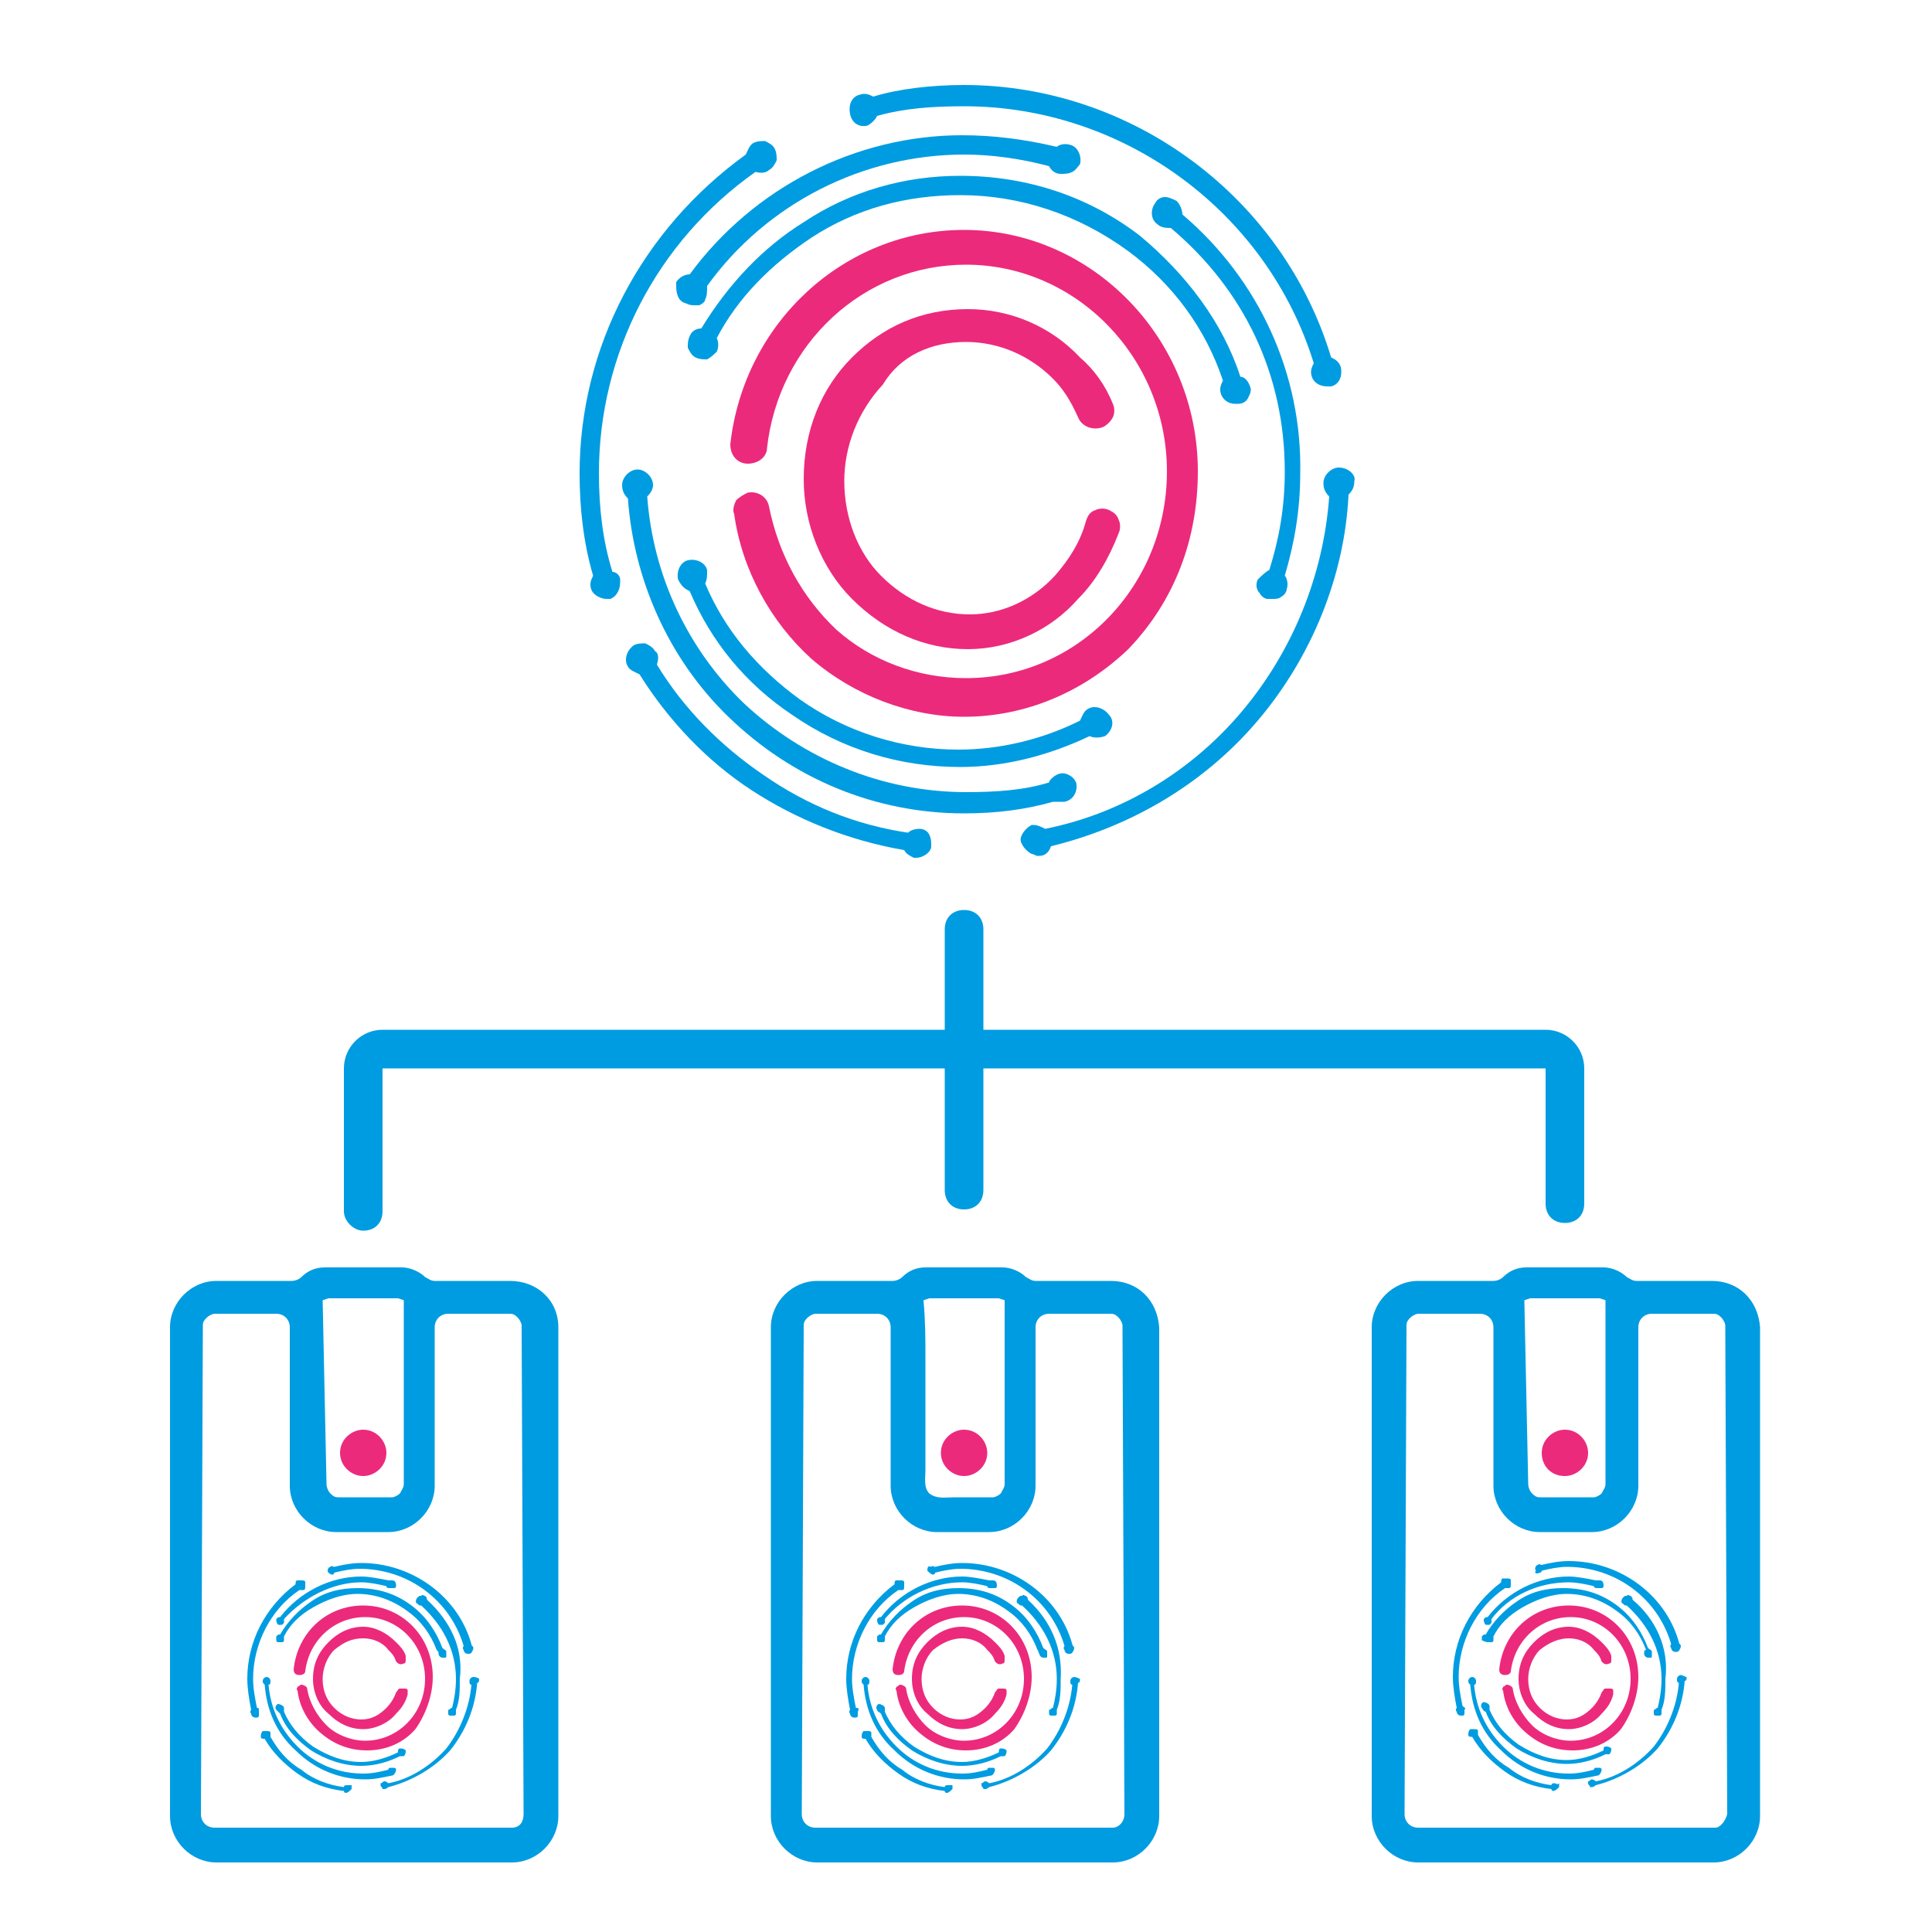 <?xml version="1.0" encoding="utf-8"?>
<!-- Generator: Adobe Illustrator 25.1.0, SVG Export Plug-In . SVG Version: 6.00 Build 0)  -->
<svg version="1.1" id="ic_empty_dark_multisend" xmlns="http://www.w3.org/2000/svg" xmlns:xlink="http://www.w3.org/1999/xlink"
	 x="0px" y="0px" viewBox="0 0 100 100" style="enable-background:new 0 0 100 100;" xml:space="preserve">
<style type="text/css">
	.st0{fill:none;}
	.st1{fill:#009CE1;}
	.st2{fill:#EC2A7B;}
</style>
<path id="Rectangle_4690" class="st0" d="M0,0h100v100H0V0z"/>
<g>
	<g>
		<path class="st1" d="M26.4,66.3L26.4,66.3h-3.9c-0.2,0-0.3-0.1-0.5-0.2c-0.3-0.3-0.8-0.5-1.2-0.5l0,0h-4l0,0
			c-0.5,0-0.9,0.2-1.2,0.5c-0.1,0.1-0.3,0.2-0.5,0.2h-3.9l0,0c-1.3,0-2.4,1.1-2.4,2.4V94c0,1.3,1.1,2.4,2.4,2.4l0,0h15.3l0,0
			c1.3,0,2.4-1.1,2.4-2.4V68.7C28.9,67.3,27.8,66.3,26.4,66.3z M16.7,67.3l0.3-0.1h3.6l0.3,0.1l0,0v9.5c0,0.2-0.1,0.3-0.2,0.5
			c-0.1,0.1-0.3,0.2-0.4,0.2h-1.4h-1.4c-0.2,0-0.3-0.1-0.4-0.2s-0.2-0.3-0.2-0.5L16.7,67.3L16.7,67.3z M26.5,94.6h-7.7h-7.7
			c-0.4,0-0.7-0.3-0.7-0.7l0.1-25.3c0-0.2,0.1-0.3,0.2-0.4c0.1-0.1,0.3-0.2,0.4-0.2h3.2c0.4,0,0.7,0.3,0.7,0.7v8.2l0,0l0,0
			c0,1.3,1.1,2.4,2.4,2.4l0,0h2.7l0,0c1.3,0,2.4-1.1,2.4-2.4l0,0l0,0v-8.2c0-0.4,0.3-0.7,0.7-0.7h3.2c0.2,0,0.3,0.1,0.4,0.2
			s0.2,0.3,0.2,0.4l0.1,25.3C27.1,94.3,26.9,94.6,26.5,94.6z"/>
		<path class="st2" d="M18.8,76.4L18.8,76.4c0.6,0,1.2-0.5,1.2-1.2c0-0.6-0.5-1.2-1.2-1.2l0,0c-0.6,0-1.2,0.5-1.2,1.2
			S18.2,76.4,18.8,76.4z"/>
		<path class="st1" d="M57.5,66.3L57.5,66.3h-3.9c-0.2,0-0.3-0.1-0.5-0.2c-0.3-0.3-0.8-0.5-1.2-0.5l0,0h-4l0,0
			c-0.5,0-0.9,0.2-1.2,0.5c-0.1,0.1-0.3,0.2-0.5,0.2h-3.9l0,0c-1.3,0-2.4,1.1-2.4,2.4V94c0,1.3,1.1,2.4,2.4,2.4l0,0h15.3l0,0
			c1.3,0,2.4-1.1,2.4-2.4V68.7C59.9,67.3,58.9,66.3,57.5,66.3z M47.8,67.3l0.3-0.1h3.6l0.3,0.1v9.5c0,0.2-0.1,0.3-0.2,0.5
			c-0.1,0.1-0.3,0.2-0.4,0.2H50c-0.2,0-0.4,0-0.6,0c-0.5,0-0.9,0.1-1.3-0.2c-0.3-0.3-0.2-0.8-0.2-1.2c0-0.5,0-1.1,0-1.6
			c0-1.4,0-2.8,0-4.2C47.9,69.3,47.9,68.4,47.8,67.3C47.8,67.4,47.8,67.3,47.8,67.3z M57.6,94.6h-7.7h-7.7c-0.4,0-0.7-0.3-0.7-0.7
			l0.1-25.3c0-0.2,0.1-0.3,0.2-0.4c0.1-0.1,0.3-0.2,0.4-0.2h3.2c0.4,0,0.7,0.3,0.7,0.7v8.2l0,0l0,0c0,1.3,1.1,2.4,2.4,2.4l0,0h2.7
			l0,0c1.3,0,2.4-1.1,2.4-2.4l0,0l0,0v-8.2c0-0.4,0.3-0.7,0.7-0.7h3.2c0.2,0,0.3,0.1,0.4,0.2c0.1,0.1,0.2,0.3,0.2,0.4l0.1,25.3
			C58.2,94.3,57.9,94.6,57.6,94.6z"/>
		<path class="st2" d="M49.9,76.4L49.9,76.4c0.6,0,1.2-0.5,1.2-1.2c0-0.6-0.5-1.2-1.2-1.2l0,0c-0.6,0-1.2,0.5-1.2,1.2
			S49.3,76.4,49.9,76.4z"/>
		<path class="st1" d="M88.6,66.3L88.6,66.3h-3.9c-0.2,0-0.3-0.1-0.5-0.2c-0.3-0.3-0.8-0.5-1.2-0.5l0,0h-4l0,0
			c-0.5,0-0.9,0.2-1.2,0.5c-0.1,0.1-0.3,0.2-0.5,0.2h-3.9l0,0c-1.3,0-2.4,1.1-2.4,2.4V94c0,1.3,1.1,2.4,2.4,2.4l0,0h15.3l0,0
			c1.3,0,2.4-1.1,2.4-2.4V68.7C91,67.3,90,66.3,88.6,66.3z M78.9,67.3l0.3-0.1h3.6l0.3,0.1l0,0v9.5c0,0.2-0.1,0.3-0.2,0.5
			c-0.1,0.1-0.3,0.2-0.4,0.2h-1.4h-1.4c-0.2,0-0.3-0.1-0.4-0.2s-0.2-0.3-0.2-0.5L78.9,67.3L78.9,67.3z M88.8,94.6h-7.7h-7.7
			c-0.4,0-0.7-0.3-0.7-0.7l0.1-25.3c0-0.2,0.1-0.3,0.2-0.4s0.3-0.2,0.4-0.2h3.2c0.4,0,0.7,0.3,0.7,0.7v8.2l0,0l0,0
			c0,1.3,1.1,2.4,2.4,2.4l0,0h2.7l0,0c1.3,0,2.4-1.1,2.4-2.4l0,0l0,0v-8.2c0-0.4,0.3-0.7,0.7-0.7h3.2c0.2,0,0.3,0.1,0.4,0.2
			s0.2,0.3,0.2,0.4l0.1,25.3C89.3,94.3,89,94.6,88.8,94.6z"/>
		<path class="st2" d="M81,76.4L81,76.4c0.6,0,1.2-0.5,1.2-1.2c0-0.6-0.5-1.2-1.2-1.2l0,0c-0.6,0-1.2,0.5-1.2,1.2S80.3,76.4,81,76.4
			z"/>
		<path class="st1" d="M18.8,63.7c0.6,0,1-0.4,1-1v-7.4h29.1v6.3c0,0.6,0.4,1,1,1s1-0.4,1-1v-6.3H80v7c0,0.6,0.4,1,1,1s1-0.4,1-1v-7
			c0-1.1-0.9-2-2-2H50.9v-5.2c0-0.6-0.4-1-1-1s-1,0.4-1,1v5.2H19.8c-1.1,0-2,0.9-2,2v7.4C17.8,63.2,18.3,63.7,18.8,63.7z"/>
	</g>
	<g>
		<path class="st2" d="M22.4,86.8c0-2.1-1.6-3.7-3.6-3.7c-1.9,0-3.4,1.4-3.6,3.3c0,0.2,0.1,0.3,0.3,0.3c0.2,0,0.3-0.1,0.3-0.2
			c0.2-1.6,1.5-2.8,3.1-2.8c1.7,0,3.1,1.4,3.1,3.2c0,1.8-1.4,3.2-3.1,3.2c-0.7,0-1.5-0.3-2-0.8c-0.5-0.5-0.9-1.2-1-1.9
			c0-0.1-0.2-0.2-0.3-0.2c-0.1,0-0.1,0.1-0.2,0.1c0,0.1-0.1,0.1,0,0.2c0.1,0.9,0.6,1.7,1.2,2.2c0.7,0.6,1.5,0.9,2.4,0.9
			c1,0,1.9-0.4,2.5-1.1C22,88.8,22.4,87.8,22.4,86.8z"/>
		<path class="st2" d="M18.8,84.8c0.5,0,1,0.2,1.3,0.6c0.2,0.2,0.3,0.3,0.4,0.6c0.1,0.1,0.2,0.2,0.4,0.1c0.1,0,0.1-0.1,0.1-0.2
			c0-0.1,0-0.2,0-0.2c-0.1-0.3-0.3-0.5-0.5-0.7c-0.5-0.5-1.1-0.8-1.7-0.8c-0.7,0-1.3,0.3-1.8,0.8c-0.5,0.5-0.8,1.1-0.8,1.9
			c0,0.7,0.3,1.4,0.8,1.8c0.5,0.5,1.1,0.8,1.8,0.8c0.6,0,1.3-0.3,1.7-0.8c0.3-0.3,0.5-0.6,0.6-1c0-0.1,0-0.1,0-0.2
			c0-0.1-0.1-0.1-0.2-0.1c-0.1,0-0.1,0-0.2,0c-0.1,0-0.1,0.1-0.2,0.2c-0.1,0.3-0.3,0.6-0.5,0.8c-0.4,0.4-0.8,0.6-1.3,0.6
			c-0.5,0-1-0.2-1.4-0.6c-0.4-0.4-0.6-0.9-0.6-1.5c0-0.5,0.2-1.1,0.6-1.5C17.8,85,18.2,84.8,18.8,84.8z"/>
		<path class="st1" d="M14.5,88.7c0.3,0.8,0.9,1.4,1.6,1.9c0.8,0.5,1.7,0.8,2.6,0.8c0.7,0,1.4-0.2,2-0.5c0.1,0,0.2,0,0.2,0
			c0.1-0.1,0.1-0.2,0.1-0.3c-0.1-0.1-0.2-0.1-0.3-0.1c-0.1,0-0.1,0.1-0.1,0.2c-0.6,0.3-1.3,0.5-1.9,0.5c-0.9,0-1.7-0.3-2.5-0.8
			c-0.7-0.5-1.2-1.1-1.5-1.8c0-0.1,0-0.1,0-0.2l0,0c0-0.1-0.2-0.2-0.3-0.2c-0.1,0-0.2,0.2-0.1,0.3C14.4,88.6,14.4,88.6,14.5,88.7z"
			/>
		<path class="st1" d="M22.7,85.6c0,0.1,0.1,0.2,0.2,0.2c0,0,0,0,0.1,0c0.1,0,0.1,0,0.1-0.1c0-0.1,0-0.1,0-0.2
			c0-0.1-0.1-0.1-0.2-0.2c-0.3-0.8-0.8-1.6-1.6-2.2c-0.8-0.6-1.7-0.9-2.8-0.9c-0.9,0-1.7,0.2-2.4,0.7c-0.6,0.4-1.2,1-1.6,1.7
			c-0.1,0-0.1,0-0.2,0.1c0,0.1,0,0.1,0,0.2c0,0.1,0.1,0.1,0.1,0.1c0.1,0,0.1,0,0.2,0c0.1,0,0.1-0.1,0.1-0.1c0-0.1,0-0.1,0-0.2
			c0.3-0.6,0.8-1.1,1.5-1.5c0.7-0.4,1.5-0.7,2.3-0.7c0.9,0,1.8,0.3,2.6,0.9c0.7,0.5,1.2,1.2,1.5,2C22.7,85.5,22.7,85.5,22.7,85.6z"
			/>
		<path class="st1" d="M20.3,91.9L20.3,91.9c0.1,0,0.2-0.2,0.2-0.3c0-0.1-0.1-0.1-0.1-0.1c-0.1,0-0.1,0-0.2,0
			c-0.1,0-0.1,0.1-0.1,0.1c-0.4,0.1-0.8,0.2-1.3,0.2c-1.3,0-2.5-0.5-3.4-1.4c-0.9-0.9-1.4-2-1.5-3.2c0.1,0,0.1-0.1,0.1-0.2
			c0-0.1-0.1-0.2-0.2-0.2c-0.1,0-0.2,0.1-0.2,0.2c0,0.1,0,0.1,0.1,0.2c0.1,1.3,0.6,2.5,1.6,3.4c1,1,2.3,1.5,3.6,1.5
			c0.5,0,0.9-0.1,1.4-0.2C20.2,91.9,20.2,91.9,20.3,91.9z"/>
		<path class="st1" d="M22.1,82.8c0-0.1,0-0.1-0.1-0.2c-0.1,0-0.1-0.1-0.2,0c-0.1,0-0.1,0-0.2,0.1c-0.1,0.1-0.1,0.3,0,0.3
			c0.1,0.1,0.1,0.1,0.2,0.1c1.1,1,1.8,2.3,1.8,3.8c0,0.6-0.1,1.1-0.2,1.5c-0.1,0-0.1,0.1-0.2,0.1c0,0.1,0,0.1,0,0.2
			c0,0.1,0.1,0.1,0.1,0.1c0,0,0.1,0,0.1,0c0,0,0.1,0,0.1,0c0.1,0,0.1-0.1,0.1-0.1c0-0.1,0-0.2,0-0.2c0.2-0.5,0.2-1,0.2-1.6
			C24,85.3,23.3,83.9,22.1,82.8z"/>
		<path class="st1" d="M18.7,81.9c0.4,0,0.9,0.1,1.3,0.2c0,0.1,0.1,0.1,0.2,0.1c0.1,0,0.1,0,0.2,0c0.1,0,0.1-0.1,0.1-0.1
			c0-0.1,0-0.3-0.2-0.3c-0.1,0-0.2,0-0.2,0c-0.5-0.1-1-0.2-1.4-0.2c-1.6,0-3.2,0.8-4.2,2.1c-0.1,0-0.1,0-0.2,0.1l0,0v0
			c0,0.1,0,0.2,0.1,0.3c0,0,0.1,0,0.1,0c0,0,0,0,0.1,0c0,0,0.1-0.1,0.1-0.1c0-0.1,0-0.1,0-0.2C15.7,82.7,17.2,81.9,18.7,81.9z"/>
		<path class="st1" d="M17.2,81.5L17.2,81.5c0.1,0,0.1-0.1,0.1-0.1c0.4-0.1,0.9-0.2,1.3-0.2c2.5,0,4.7,1.6,5.4,4c0,0-0.1,0.1,0,0.2
			c0,0.1,0.1,0.2,0.2,0.2c0,0,0,0,0.1,0c0.1,0,0.2-0.2,0.2-0.3c0-0.1-0.1-0.1-0.1-0.2c-0.7-2.5-3.1-4.2-5.7-4.2
			c-0.5,0-1,0.1-1.4,0.2c-0.1,0-0.1-0.1-0.2,0c-0.1,0-0.2,0.2-0.1,0.3C17,81.4,17.1,81.5,17.2,81.5z"/>
		<path class="st1" d="M13.3,88.4c-0.1-0.5-0.2-1-0.2-1.5c0-1.8,0.9-3.6,2.4-4.6c0.1,0,0.2,0,0.2,0c0.1,0,0.1-0.1,0.1-0.2
			c0-0.1,0-0.1,0-0.2c0-0.1-0.1-0.1-0.2-0.1c-0.1,0-0.1,0-0.2,0c-0.1,0-0.1,0.1-0.1,0.2c-1.6,1.2-2.5,3-2.5,4.9
			c0,0.5,0.1,1.1,0.2,1.6c0,0-0.1,0.1,0,0.2c0,0.1,0.1,0.2,0.2,0.2c0,0,0,0,0.1,0c0.1,0,0.1-0.1,0.1-0.1c0-0.1,0-0.1,0-0.2
			C13.4,88.4,13.4,88.4,13.3,88.4z"/>
		<path class="st1" d="M18,92.4c-0.1,0-0.2,0-0.2,0.1c-0.8-0.1-1.6-0.4-2.2-0.9c-0.7-0.4-1.2-1-1.6-1.7c0-0.1,0-0.2,0-0.2
			c0-0.1-0.1-0.1-0.2-0.1c-0.1,0-0.1,0-0.2,0c-0.1,0.1-0.1,0.2-0.1,0.3c0,0.1,0.1,0.1,0.2,0.1c0.4,0.7,1,1.3,1.7,1.8
			c0.7,0.5,1.5,0.8,2.4,0.9c0,0.1,0.1,0.1,0.1,0.1l0,0c0.1,0,0.2-0.1,0.3-0.2c0-0.1,0-0.1,0-0.2C18.2,92.4,18.1,92.4,18,92.4z"/>
		<path class="st1" d="M24.5,86.8c-0.1,0-0.2,0.1-0.2,0.2c0,0.1,0,0.2,0.1,0.2c-0.1,1.2-0.6,2.4-1.3,3.3c-0.8,0.9-1.9,1.6-3,1.8
			c0,0-0.1-0.1-0.2-0.1l0,0c-0.1,0-0.1,0.1-0.2,0.1c0,0,0,0.1,0,0.1c0,0.1,0.1,0.1,0.1,0.2c0,0,0.1,0,0.1,0c0,0,0,0,0,0
			c0.1,0,0.2-0.1,0.2-0.1c1.2-0.3,2.4-1,3.2-1.9c0.8-1,1.3-2.2,1.4-3.5c0.1,0,0.1-0.1,0.1-0.2C24.8,86.9,24.7,86.8,24.5,86.8z"/>
	</g>
	<g>
		<path class="st2" d="M53.4,86.8c0-2.1-1.6-3.7-3.6-3.7c-1.9,0-3.4,1.4-3.6,3.3c0,0.2,0.1,0.3,0.3,0.3c0.2,0,0.3-0.1,0.3-0.2
			c0.2-1.6,1.5-2.8,3.1-2.8c1.7,0,3.1,1.4,3.1,3.2c0,1.8-1.4,3.2-3.1,3.2c-0.7,0-1.5-0.3-2-0.8c-0.5-0.5-0.9-1.2-1-1.9
			c0-0.1-0.2-0.2-0.3-0.2c-0.1,0-0.1,0.1-0.2,0.1c0,0.1-0.1,0.1,0,0.2c0.1,0.9,0.6,1.7,1.2,2.2c0.7,0.6,1.5,0.9,2.4,0.9
			c1,0,1.9-0.4,2.5-1.1C53,88.8,53.4,87.8,53.4,86.8z"/>
		<path class="st2" d="M49.8,84.8c0.5,0,1,0.2,1.3,0.6c0.2,0.2,0.3,0.3,0.4,0.6c0.1,0.1,0.2,0.2,0.4,0.1c0.1,0,0.1-0.1,0.1-0.2
			c0-0.1,0-0.2,0-0.2c-0.1-0.3-0.3-0.5-0.5-0.7c-0.5-0.5-1.1-0.8-1.7-0.8c-0.7,0-1.3,0.3-1.8,0.8c-0.5,0.5-0.8,1.1-0.8,1.9
			c0,0.7,0.3,1.4,0.8,1.8c0.5,0.5,1.1,0.8,1.8,0.8c0.6,0,1.3-0.3,1.7-0.8c0.3-0.3,0.5-0.6,0.6-1c0-0.1,0-0.1,0-0.2
			c0-0.1-0.1-0.1-0.2-0.1c-0.1,0-0.1,0-0.2,0c-0.1,0-0.1,0.1-0.2,0.2c-0.1,0.3-0.3,0.6-0.5,0.8c-0.4,0.4-0.8,0.6-1.3,0.6
			c-0.5,0-1-0.2-1.4-0.6c-0.4-0.4-0.6-0.9-0.6-1.5c0-0.5,0.2-1.1,0.6-1.5C48.8,85,49.3,84.8,49.8,84.8z"/>
		<path class="st1" d="M45.6,88.7c0.3,0.8,0.9,1.4,1.6,1.9c0.8,0.5,1.7,0.8,2.6,0.8c0.7,0,1.4-0.2,2-0.5c0.1,0,0.2,0,0.2,0
			c0.1-0.1,0.1-0.2,0.1-0.3c-0.1-0.1-0.2-0.1-0.3-0.1c-0.1,0-0.1,0.1-0.1,0.2c-0.6,0.3-1.3,0.5-1.9,0.5c-0.9,0-1.7-0.3-2.5-0.8
			c-0.7-0.5-1.2-1.1-1.5-1.8c0-0.1,0-0.1,0-0.2l0,0c0-0.1-0.2-0.2-0.3-0.2c-0.1,0-0.2,0.2-0.1,0.3C45.4,88.6,45.5,88.6,45.6,88.7z"
			/>
		<path class="st1" d="M53.8,85.6c0,0.1,0.1,0.2,0.2,0.2c0,0,0,0,0.1,0c0.1,0,0.1,0,0.1-0.1c0-0.1,0-0.1,0-0.2
			c0-0.1-0.1-0.1-0.2-0.2c-0.3-0.8-0.8-1.6-1.6-2.2c-0.8-0.6-1.7-0.9-2.8-0.9c-0.9,0-1.7,0.2-2.4,0.7c-0.6,0.4-1.2,1-1.6,1.7
			c-0.1,0-0.1,0-0.2,0.1c0,0.1,0,0.1,0,0.2c0,0.1,0.1,0.1,0.1,0.1c0.1,0,0.1,0,0.2,0c0.1,0,0.1-0.1,0.1-0.1c0-0.1,0-0.1,0-0.2
			c0.3-0.6,0.8-1.1,1.5-1.5c0.7-0.4,1.5-0.7,2.3-0.7c0.9,0,1.8,0.3,2.6,0.9c0.7,0.5,1.2,1.2,1.5,2C53.8,85.5,53.7,85.5,53.8,85.6z"
			/>
		<path class="st1" d="M51.3,91.9L51.3,91.9c0.1,0,0.2-0.2,0.2-0.3c0-0.1-0.1-0.1-0.1-0.1c-0.1,0-0.1,0-0.2,0
			c-0.1,0-0.1,0.1-0.1,0.1c-0.4,0.1-0.8,0.2-1.3,0.2c-1.3,0-2.5-0.5-3.4-1.4c-0.9-0.9-1.4-2-1.5-3.2c0.1,0,0.1-0.1,0.1-0.2
			c0-0.1-0.1-0.2-0.2-0.2c-0.1,0-0.2,0.1-0.2,0.2c0,0.1,0,0.1,0.1,0.2c0.1,1.3,0.6,2.5,1.6,3.4c1,1,2.3,1.5,3.6,1.5
			c0.5,0,0.9-0.1,1.4-0.2C51.2,91.9,51.3,91.9,51.3,91.9z"/>
		<path class="st1" d="M53.2,82.8c0-0.1,0-0.1-0.1-0.2c-0.1,0-0.1-0.1-0.2,0c-0.1,0-0.1,0-0.2,0.1c-0.1,0.1-0.1,0.3,0,0.3
			c0.1,0.1,0.1,0.1,0.2,0.1c1.1,1,1.8,2.3,1.8,3.8c0,0.6-0.1,1.1-0.2,1.5c-0.1,0-0.1,0.1-0.2,0.1c0,0.1,0,0.1,0,0.2
			c0,0.1,0.1,0.1,0.1,0.1c0,0,0.1,0,0.1,0c0,0,0.1,0,0.1,0c0.1,0,0.1-0.1,0.1-0.1c0-0.1,0-0.2,0-0.2c0.2-0.5,0.2-1,0.2-1.6
			C55,85.3,54.4,83.9,53.2,82.8z"/>
		<path class="st1" d="M49.8,81.9c0.4,0,0.9,0.1,1.3,0.2c0,0.1,0.1,0.1,0.2,0.1c0.1,0,0.1,0,0.2,0c0.1,0,0.1-0.1,0.1-0.1
			c0-0.1,0-0.3-0.2-0.3c-0.1,0-0.2,0-0.2,0c-0.5-0.1-1-0.2-1.4-0.2c-1.6,0-3.2,0.8-4.2,2.1c-0.1,0-0.1,0-0.2,0.1l0,0v0
			c0,0.1,0,0.2,0.1,0.3c0,0,0.1,0,0.1,0c0,0,0,0,0.1,0c0,0,0.1-0.1,0.1-0.1c0-0.1,0-0.1,0-0.2C46.7,82.7,48.2,81.9,49.8,81.9z"/>
		<path class="st1" d="M48.3,81.5L48.3,81.5c0.1,0,0.1-0.1,0.1-0.1c0.4-0.1,0.9-0.2,1.3-0.2c2.5,0,4.7,1.6,5.4,4c0,0-0.1,0.1,0,0.2
			c0,0.1,0.1,0.2,0.2,0.2c0,0,0,0,0.1,0c0.1,0,0.2-0.2,0.2-0.3c0-0.1-0.1-0.1-0.1-0.2c-0.7-2.5-3.1-4.2-5.7-4.2
			c-0.5,0-1,0.1-1.4,0.2c-0.1,0-0.1-0.1-0.2,0C48,81,48,81.2,48,81.3C48.1,81.4,48.2,81.5,48.3,81.5z"/>
		<path class="st1" d="M44.3,88.4c-0.1-0.5-0.2-1-0.2-1.5c0-1.8,0.9-3.6,2.4-4.6c0.1,0,0.2,0,0.2,0c0.1,0,0.1-0.1,0.1-0.2
			c0-0.1,0-0.1,0-0.2c0-0.1-0.1-0.1-0.2-0.1c-0.1,0-0.1,0-0.2,0c-0.1,0-0.1,0.1-0.1,0.2c-1.6,1.2-2.5,3-2.5,4.9
			c0,0.5,0.1,1.1,0.2,1.6c0,0-0.1,0.1,0,0.2c0,0.1,0.1,0.2,0.2,0.2c0,0,0,0,0.1,0c0.1,0,0.1-0.1,0.1-0.1c0-0.1,0-0.1,0-0.2
			C44.5,88.4,44.4,88.4,44.3,88.4z"/>
		<path class="st1" d="M49.1,92.4c-0.1,0-0.2,0-0.2,0.1c-0.8-0.1-1.6-0.4-2.2-0.9c-0.7-0.4-1.2-1-1.6-1.7c0-0.1,0-0.2,0-0.2
			c0-0.1-0.1-0.1-0.2-0.1c-0.1,0-0.1,0-0.2,0c-0.1,0.1-0.1,0.2-0.1,0.3c0,0.1,0.1,0.1,0.2,0.1c0.4,0.7,1,1.3,1.7,1.8
			c0.7,0.5,1.5,0.8,2.4,0.9c0,0.1,0.1,0.1,0.1,0.1l0,0c0.1,0,0.2-0.1,0.3-0.2c0-0.1,0-0.1,0-0.2C49.2,92.4,49.2,92.4,49.1,92.4z"/>
		<path class="st1" d="M55.6,86.8c-0.1,0-0.2,0.1-0.2,0.2c0,0.1,0,0.2,0.1,0.2c-0.1,1.2-0.6,2.4-1.3,3.3c-0.8,0.9-1.9,1.6-3,1.8
			c0,0-0.1-0.1-0.2-0.1l0,0c-0.1,0-0.1,0.1-0.2,0.1c0,0,0,0.1,0,0.1c0,0.1,0.1,0.1,0.1,0.2c0,0,0.1,0,0.1,0c0,0,0,0,0,0
			c0.1,0,0.2-0.1,0.2-0.1c1.2-0.3,2.4-1,3.2-1.9c0.8-1,1.3-2.2,1.4-3.5c0.1,0,0.1-0.1,0.1-0.2C55.9,86.9,55.7,86.8,55.6,86.8z"/>
	</g>
	<g>
		<path class="st2" d="M84.8,86.8c0-2.1-1.6-3.7-3.6-3.7c-1.9,0-3.4,1.4-3.6,3.3c0,0.2,0.1,0.3,0.3,0.3c0.2,0,0.3-0.1,0.3-0.2
			c0.2-1.6,1.5-2.8,3.1-2.8c1.7,0,3.1,1.4,3.1,3.2c0,1.8-1.4,3.2-3.1,3.2c-0.7,0-1.5-0.3-2-0.8c-0.5-0.5-0.9-1.2-1-1.9
			c0-0.1-0.2-0.2-0.3-0.2c-0.1,0-0.1,0.1-0.2,0.1c0,0.1-0.1,0.1,0,0.2c0.1,0.9,0.6,1.7,1.2,2.2c0.7,0.6,1.5,0.9,2.4,0.9
			c1,0,1.9-0.4,2.5-1.1C84.4,88.8,84.8,87.8,84.8,86.8z"/>
		<path class="st2" d="M81.2,84.8c0.5,0,1,0.2,1.3,0.6c0.2,0.2,0.3,0.3,0.4,0.6c0.1,0.1,0.2,0.2,0.4,0.1c0.1,0,0.1-0.1,0.1-0.2
			c0-0.1,0-0.2,0-0.2c-0.1-0.3-0.3-0.5-0.5-0.7c-0.5-0.5-1.1-0.8-1.7-0.8c-0.7,0-1.3,0.3-1.8,0.8c-0.5,0.5-0.8,1.1-0.8,1.9
			c0,0.7,0.3,1.4,0.8,1.8c0.5,0.5,1.1,0.8,1.8,0.8c0.6,0,1.3-0.3,1.7-0.8c0.3-0.3,0.5-0.6,0.6-1c0-0.1,0-0.1,0-0.2
			c0-0.1-0.1-0.1-0.2-0.1c-0.1,0-0.1,0-0.2,0c-0.1,0-0.1,0.1-0.2,0.2c-0.1,0.3-0.3,0.6-0.5,0.8c-0.4,0.4-0.8,0.6-1.3,0.6
			c-0.5,0-1-0.2-1.4-0.6c-0.4-0.4-0.6-0.9-0.6-1.5c0-0.5,0.2-1.1,0.6-1.5C80.2,85,80.7,84.8,81.2,84.8z"/>
		<path class="st1" d="M76.9,88.6c0.3,0.8,0.9,1.4,1.6,1.9c0.8,0.5,1.7,0.8,2.6,0.8c0.7,0,1.4-0.2,2-0.5c0.1,0,0.2,0,0.2,0
			c0.1-0.1,0.1-0.2,0.1-0.3c-0.1-0.1-0.2-0.1-0.3-0.1c-0.1,0-0.1,0.1-0.1,0.2c-0.6,0.3-1.3,0.5-1.9,0.5c-0.9,0-1.7-0.3-2.5-0.8
			c-0.7-0.5-1.2-1.1-1.5-1.8c0-0.1,0-0.1,0-0.2l0,0c0-0.1-0.2-0.2-0.3-0.2c-0.1,0-0.2,0.2-0.1,0.3C76.8,88.6,76.9,88.6,76.9,88.6z"
			/>
		<path class="st1" d="M85.1,85.6c0,0.1,0.1,0.2,0.2,0.2c0,0,0,0,0.1,0c0.1,0,0.1,0,0.1-0.1c0-0.1,0-0.1,0-0.2
			c0-0.1-0.1-0.1-0.2-0.2c-0.3-0.8-0.8-1.6-1.6-2.2c-0.8-0.6-1.7-0.9-2.8-0.9c-0.9,0-1.7,0.2-2.4,0.7c-0.6,0.4-1.2,1-1.6,1.7
			c-0.1,0-0.1,0-0.2,0.1c0,0.1,0,0.1,0,0.2C76.9,85,77,85,77,85c0.1,0,0.1,0,0.2,0c0.1,0,0.1-0.1,0.1-0.1c0-0.1,0-0.1,0-0.2
			c0.3-0.6,0.8-1.1,1.5-1.5c0.7-0.4,1.5-0.7,2.3-0.7c0.9,0,1.8,0.3,2.6,0.9c0.7,0.5,1.2,1.2,1.5,2C85.1,85.4,85.1,85.5,85.1,85.6z"
			/>
		<path class="st1" d="M82.7,91.9L82.7,91.9c0.1,0,0.2-0.2,0.2-0.3c0-0.1-0.1-0.1-0.1-0.1c-0.1,0-0.1,0-0.2,0
			c-0.1,0-0.1,0.1-0.1,0.1c-0.4,0.1-0.8,0.2-1.3,0.2c-1.3,0-2.5-0.5-3.4-1.4c-0.9-0.9-1.4-2-1.5-3.2c0.1,0,0.1-0.1,0.1-0.2
			c0-0.1-0.1-0.2-0.2-0.2c-0.1,0-0.2,0.1-0.2,0.2c0,0.1,0,0.1,0.1,0.2c0.1,1.3,0.6,2.5,1.6,3.4c1,1,2.3,1.5,3.6,1.5
			c0.5,0,0.9-0.1,1.4-0.2C82.6,91.9,82.7,91.9,82.7,91.9z"/>
		<path class="st1" d="M84.5,82.8c0-0.1,0-0.1-0.1-0.2c-0.1,0-0.1-0.1-0.2,0c-0.1,0-0.1,0-0.2,0.1c-0.1,0.1-0.1,0.3,0,0.3
			c0.1,0.1,0.1,0.1,0.2,0.1c1.1,1,1.8,2.3,1.8,3.8c0,0.6-0.1,1.1-0.2,1.5c-0.1,0-0.1,0.1-0.2,0.1c0,0.1,0,0.1,0,0.2
			c0,0.1,0.1,0.1,0.1,0.1c0,0,0.1,0,0.1,0c0,0,0.1,0,0.1,0c0.1,0,0.1-0.1,0.1-0.1c0-0.1,0-0.2,0-0.2c0.2-0.5,0.2-1,0.2-1.6
			C86.4,85.3,85.7,83.8,84.5,82.8z"/>
		<path class="st1" d="M81.2,81.9c0.4,0,0.9,0.1,1.3,0.2c0,0.1,0.1,0.1,0.2,0.1c0.1,0,0.1,0,0.2,0c0.1,0,0.1-0.1,0.1-0.1
			c0-0.1,0-0.3-0.2-0.3c-0.1,0-0.2,0-0.2,0c-0.5-0.1-1-0.2-1.4-0.2c-1.6,0-3.2,0.8-4.2,2.1c-0.1,0-0.1,0-0.2,0.1l0,0v0
			c0,0.1,0,0.2,0.1,0.3c0,0,0.1,0,0.1,0c0,0,0,0,0.1,0c0,0,0.1-0.1,0.1-0.1c0-0.1,0-0.1,0-0.2C78.1,82.6,79.6,81.9,81.2,81.9z"/>
		<path class="st1" d="M79.7,81.4L79.7,81.4c0.1,0,0.1-0.1,0.1-0.1c0.4-0.1,0.9-0.2,1.3-0.2c2.5,0,4.7,1.6,5.4,4c0,0-0.1,0.1,0,0.2
			c0,0.1,0.1,0.2,0.2,0.2c0,0,0,0,0.1,0c0.1,0,0.2-0.2,0.2-0.3c0-0.1-0.1-0.1-0.1-0.2c-0.7-2.5-3.1-4.2-5.7-4.2
			c-0.5,0-1,0.1-1.4,0.2c-0.1,0-0.1-0.1-0.2,0c-0.1,0-0.2,0.2-0.1,0.3C79.4,81.4,79.5,81.5,79.7,81.4z"/>
		<path class="st1" d="M75.7,88.3c-0.1-0.5-0.2-1-0.2-1.5c0-1.8,0.9-3.6,2.4-4.6c0.1,0,0.2,0,0.2,0c0.1,0,0.1-0.1,0.1-0.2
			c0-0.1,0-0.1,0-0.2c0-0.1-0.1-0.1-0.2-0.1c-0.1,0-0.1,0-0.2,0c-0.1,0-0.1,0.1-0.1,0.2c-1.6,1.2-2.5,3-2.5,4.9
			c0,0.5,0.1,1.1,0.2,1.6c0,0-0.1,0.1,0,0.2c0,0.1,0.1,0.2,0.2,0.2c0,0,0,0,0.1,0c0.1,0,0.1-0.1,0.1-0.1c0-0.1,0-0.1,0-0.2
			C75.9,88.4,75.8,88.4,75.7,88.3z"/>
		<path class="st1" d="M80.5,92.3c-0.1,0-0.2,0-0.2,0.1c-0.8-0.1-1.6-0.4-2.2-0.9c-0.7-0.4-1.2-1-1.6-1.7c0-0.1,0-0.2,0-0.2
			c0-0.1-0.1-0.1-0.2-0.1c-0.1,0-0.1,0-0.2,0c-0.1,0.1-0.1,0.2-0.1,0.3c0,0.1,0.1,0.1,0.2,0.1c0.4,0.7,1,1.3,1.7,1.8
			c0.7,0.5,1.5,0.8,2.4,0.9c0,0.1,0.1,0.1,0.1,0.1l0,0c0.1,0,0.2-0.1,0.3-0.2c0-0.1,0-0.1,0-0.2C80.6,92.4,80.5,92.3,80.5,92.3z"/>
		<path class="st1" d="M87,86.7c-0.1,0-0.2,0.1-0.2,0.2c0,0.1,0,0.2,0.1,0.2c-0.1,1.2-0.6,2.4-1.3,3.3c-0.8,0.9-1.9,1.6-3,1.8
			c0,0-0.1-0.1-0.2-0.1l0,0c-0.1,0-0.1,0.1-0.2,0.1c0,0,0,0.1,0,0.1c0,0.1,0.1,0.1,0.1,0.2c0,0,0.1,0,0.1,0c0,0,0,0,0,0
			c0.1,0,0.2-0.1,0.2-0.1c1.2-0.3,2.4-1,3.2-1.9c0.8-1,1.3-2.2,1.4-3.5c0.1,0,0.1-0.1,0.1-0.2C87.2,86.8,87.1,86.7,87,86.7z"/>
	</g>
</g>
<g>
	<path class="st2" d="M62,24.4c0-6.9-5.5-12.5-12.1-12.5c-6.2,0-11.4,4.8-12.1,11.1c0,0.6,0.4,1,0.9,1c0.6,0,1-0.4,1-0.8
		c0.6-5.4,5-9.5,10.3-9.5c5.7,0,10.4,4.8,10.4,10.7s-4.6,10.7-10.4,10.7c-2.5,0-4.9-0.9-6.7-2.5c-1.8-1.7-3-3.9-3.5-6.4
		c-0.1-0.5-0.6-0.8-1.1-0.7c-0.2,0.1-0.4,0.2-0.6,0.4c-0.1,0.2-0.2,0.5-0.1,0.7c0.4,2.9,1.9,5.6,4,7.5c2.2,1.9,5.1,3,7.9,3
		c3.2,0,6.2-1.3,8.5-3.5C60.8,31.1,62,27.9,62,24.4z"/>
	<path class="st2" d="M50,17.7c1.7,0,3.3,0.7,4.5,1.9c0.5,0.5,0.9,1.1,1.3,2c0.2,0.5,0.8,0.7,1.3,0.5c0.2-0.1,0.4-0.3,0.5-0.5
		c0.1-0.2,0.1-0.5,0-0.7c-0.4-1-1-1.8-1.7-2.4c-1.5-1.6-3.6-2.5-5.8-2.5c-2.4,0-4.4,0.9-6,2.5c-1.6,1.6-2.5,3.8-2.5,6.3
		c0,2.3,0.9,4.6,2.5,6.2c1.7,1.7,3.8,2.6,6,2.6c2.2,0,4.3-1,5.7-2.6c0.9-0.9,1.6-2.1,2.1-3.4c0.1-0.2,0.1-0.5,0-0.7
		c-0.1-0.3-0.3-0.4-0.5-0.5c-0.2-0.1-0.5-0.1-0.7,0c-0.3,0.1-0.4,0.3-0.5,0.6c-0.3,1.1-0.9,2-1.6,2.8c-1.2,1.3-2.8,2-4.4,2
		c-1.7,0-3.3-0.7-4.6-2c-1.2-1.2-1.9-3-1.9-4.9c0-1.8,0.7-3.6,2-5C46.6,18.4,48.2,17.7,50,17.7z"/>
	<path class="st1" d="M35.7,30.6c1.1,2.6,2.9,4.8,5.3,6.4c2.6,1.8,5.6,2.7,8.7,2.7c2.3,0,4.6-0.6,6.7-1.6c0.2,0.1,0.5,0.1,0.8,0
		c0.4-0.3,0.5-0.8,0.2-1.1c-0.3-0.4-0.8-0.5-1.1-0.3c-0.2,0.1-0.3,0.4-0.4,0.6c-2,1-4.2,1.5-6.3,1.5c-2.9,0-5.8-0.9-8.2-2.6
		c-2.2-1.6-3.9-3.6-4.9-6c0.1-0.2,0.1-0.4,0.1-0.6l0-0.1c-0.1-0.4-0.6-0.6-1-0.5c-0.4,0.1-0.6,0.6-0.5,1
		C35.3,30.4,35.5,30.5,35.7,30.6z"/>
	<path class="st1" d="M63.2,20.4c0.1,0.3,0.4,0.5,0.7,0.5c0.1,0,0.1,0,0.2,0c0.2,0,0.4-0.1,0.5-0.3c0.1-0.2,0.2-0.4,0.1-0.6
		c-0.1-0.3-0.3-0.5-0.5-0.5c-0.9-2.8-2.8-5.3-5.2-7.3c-2.6-2-5.8-3.1-9.3-3.1c-2.9,0-5.7,0.8-8.1,2.4c-2.1,1.3-3.9,3.2-5.3,5.5
		c-0.2,0-0.5,0.1-0.6,0.4c-0.1,0.2-0.1,0.4-0.1,0.6c0.1,0.2,0.2,0.4,0.4,0.5c0.2,0.1,0.4,0.1,0.6,0.1c0.2-0.1,0.4-0.3,0.5-0.4
		c0.1-0.2,0.1-0.5,0-0.7c1.1-2.1,2.8-3.8,4.9-5.2c2.3-1.5,4.9-2.2,7.7-2.2c3.1,0,6.1,1,8.7,2.9c2.3,1.7,4,4,4.9,6.7
		C63.2,19.9,63.1,20.1,63.2,20.4z"/>
	<path class="st1" d="M55.1,41.5L55.1,41.5c0.5-0.1,0.7-0.6,0.6-1c-0.1-0.2-0.2-0.3-0.4-0.4c-0.2-0.1-0.4-0.1-0.6,0
		c-0.2,0.1-0.4,0.3-0.4,0.4c-1.3,0.4-2.7,0.5-4.3,0.5c-4.3,0-8.4-1.7-11.5-4.6c-2.9-2.8-4.7-6.6-5-10.7c0.2-0.2,0.3-0.4,0.3-0.6
		c0-0.4-0.4-0.8-0.8-0.8c-0.4,0-0.8,0.4-0.8,0.8c0,0.3,0.1,0.5,0.3,0.7c0.3,4.2,2.1,8.3,5.2,11.3c3.3,3.2,7.6,5,12.2,5
		c1.7,0,3.2-0.2,4.6-0.6C54.7,41.5,54.9,41.5,55.1,41.5z"/>
	<path class="st1" d="M61.2,11.1c0-0.2-0.1-0.5-0.3-0.7c-0.2-0.1-0.4-0.2-0.6-0.2c-0.2,0-0.4,0.1-0.5,0.3c-0.3,0.4-0.2,0.9,0.1,1.1
		c0.2,0.2,0.5,0.2,0.7,0.2c3.8,3.2,5.9,7.6,5.9,12.6c0,1.9-0.3,3.5-0.8,5.1c-0.2,0.1-0.4,0.3-0.6,0.5c-0.1,0.2-0.1,0.5,0.1,0.7
		c0.1,0.2,0.3,0.3,0.4,0.3c0.1,0,0.2,0,0.3,0c0.1,0,0.3,0,0.4-0.1c0.2-0.1,0.3-0.3,0.3-0.4c0.1-0.3,0-0.6-0.1-0.7
		c0.5-1.7,0.8-3.4,0.8-5.3C67.4,19.4,65.2,14.5,61.2,11.1z"/>
	<path class="st1" d="M49.9,8c1.4,0,2.9,0.2,4.4,0.6C54.4,8.8,54.6,9,54.9,9c0.2,0,0.4,0,0.6-0.1c0.2-0.1,0.3-0.3,0.4-0.4
		c0.1-0.4-0.1-0.9-0.5-1c-0.3-0.1-0.6,0-0.7,0.1C53,7.2,51.4,7,49.8,7c-5.5,0-10.8,2.7-14.1,7.2c-0.2,0-0.5,0.1-0.7,0.4l0,0.1v0.1
		c0,0.4,0.1,0.8,0.5,0.9c0.2,0.1,0.3,0.1,0.5,0.1c0.1,0,0.1,0,0.2,0c0.2-0.1,0.3-0.2,0.3-0.3c0.1-0.2,0.1-0.4,0.1-0.7
		C39.7,10.5,44.7,8,49.9,8z"/>
	<path class="st1" d="M44.9,6.5L44.9,6.5c0.2-0.1,0.4-0.3,0.5-0.5c1.4-0.4,2.9-0.5,4.5-0.5c8.3,0,15.7,5.5,18.1,13.3
		c-0.1,0.2-0.2,0.4-0.1,0.7c0.1,0.3,0.4,0.5,0.8,0.5c0.1,0,0.2,0,0.2,0c0.4-0.1,0.6-0.5,0.5-1c-0.1-0.3-0.3-0.4-0.5-0.5
		c-2.5-8.3-10.3-14.1-19-14.1c-1.7,0-3.4,0.2-4.7,0.6c-0.2-0.1-0.4-0.2-0.7-0.1c-0.4,0.1-0.6,0.5-0.5,1C44.1,6.4,44.5,6.6,44.9,6.5z
		"/>
	<path class="st1" d="M31.7,29.6c-0.5-1.6-0.7-3.3-0.7-5.1c0-6.2,3-12,8.1-15.6c0.4,0.1,0.6,0,0.7-0.1c0.2-0.1,0.3-0.3,0.4-0.5
		c0-0.2,0-0.4-0.1-0.6c-0.1-0.2-0.3-0.3-0.5-0.4c-0.2,0-0.4,0-0.6,0.1c-0.2,0.1-0.3,0.4-0.4,0.6C33.2,11.9,30,18,30,24.5
		c0,1.8,0.2,3.6,0.7,5.3c-0.1,0.2-0.2,0.4-0.1,0.7c0.1,0.3,0.5,0.5,0.8,0.5c0.1,0,0.1,0,0.2,0c0.2-0.1,0.3-0.2,0.4-0.4
		c0.1-0.2,0.1-0.4,0.1-0.6C32.1,29.8,31.9,29.6,31.7,29.6z"/>
	<path class="st1" d="M47.6,42.9c-0.3,0-0.5,0.1-0.6,0.2c-2.7-0.4-5.2-1.4-7.5-3c-2.2-1.5-4.1-3.4-5.5-5.7c0.1-0.3,0.1-0.6-0.1-0.7
		c-0.1-0.2-0.3-0.3-0.5-0.4c-0.2,0-0.4,0-0.6,0.1c-0.4,0.3-0.5,0.8-0.3,1.1c0.1,0.2,0.4,0.3,0.6,0.4c1.5,2.4,3.5,4.5,5.8,6
		c2.3,1.5,5,2.6,7.9,3.1c0.1,0.2,0.3,0.3,0.5,0.4l0.1,0c0.4,0,0.8-0.3,0.8-0.6c0-0.2,0-0.4-0.1-0.6C48,43,47.8,42.9,47.6,42.9z"/>
	<path class="st1" d="M69.3,24.2c-0.4,0-0.8,0.4-0.8,0.8c0,0.3,0.1,0.5,0.3,0.7c-0.3,4.1-1.9,8-4.5,11.1c-2.6,3.1-6.2,5.3-10.2,6.1
		c-0.2-0.1-0.4-0.2-0.6-0.2l-0.1,0c-0.2,0.1-0.4,0.3-0.5,0.5c-0.1,0.2-0.1,0.3,0,0.5c0.1,0.2,0.3,0.4,0.5,0.5c0.1,0,0.2,0.1,0.3,0.1
		c0,0,0.1,0,0.1,0c0.3,0,0.5-0.2,0.6-0.5c4.1-1,7.9-3.2,10.7-6.5c2.8-3.3,4.5-7.5,4.7-11.7c0.2-0.2,0.3-0.4,0.3-0.7
		C70.2,24.6,69.8,24.2,69.3,24.2z"/>
</g>
</svg>
